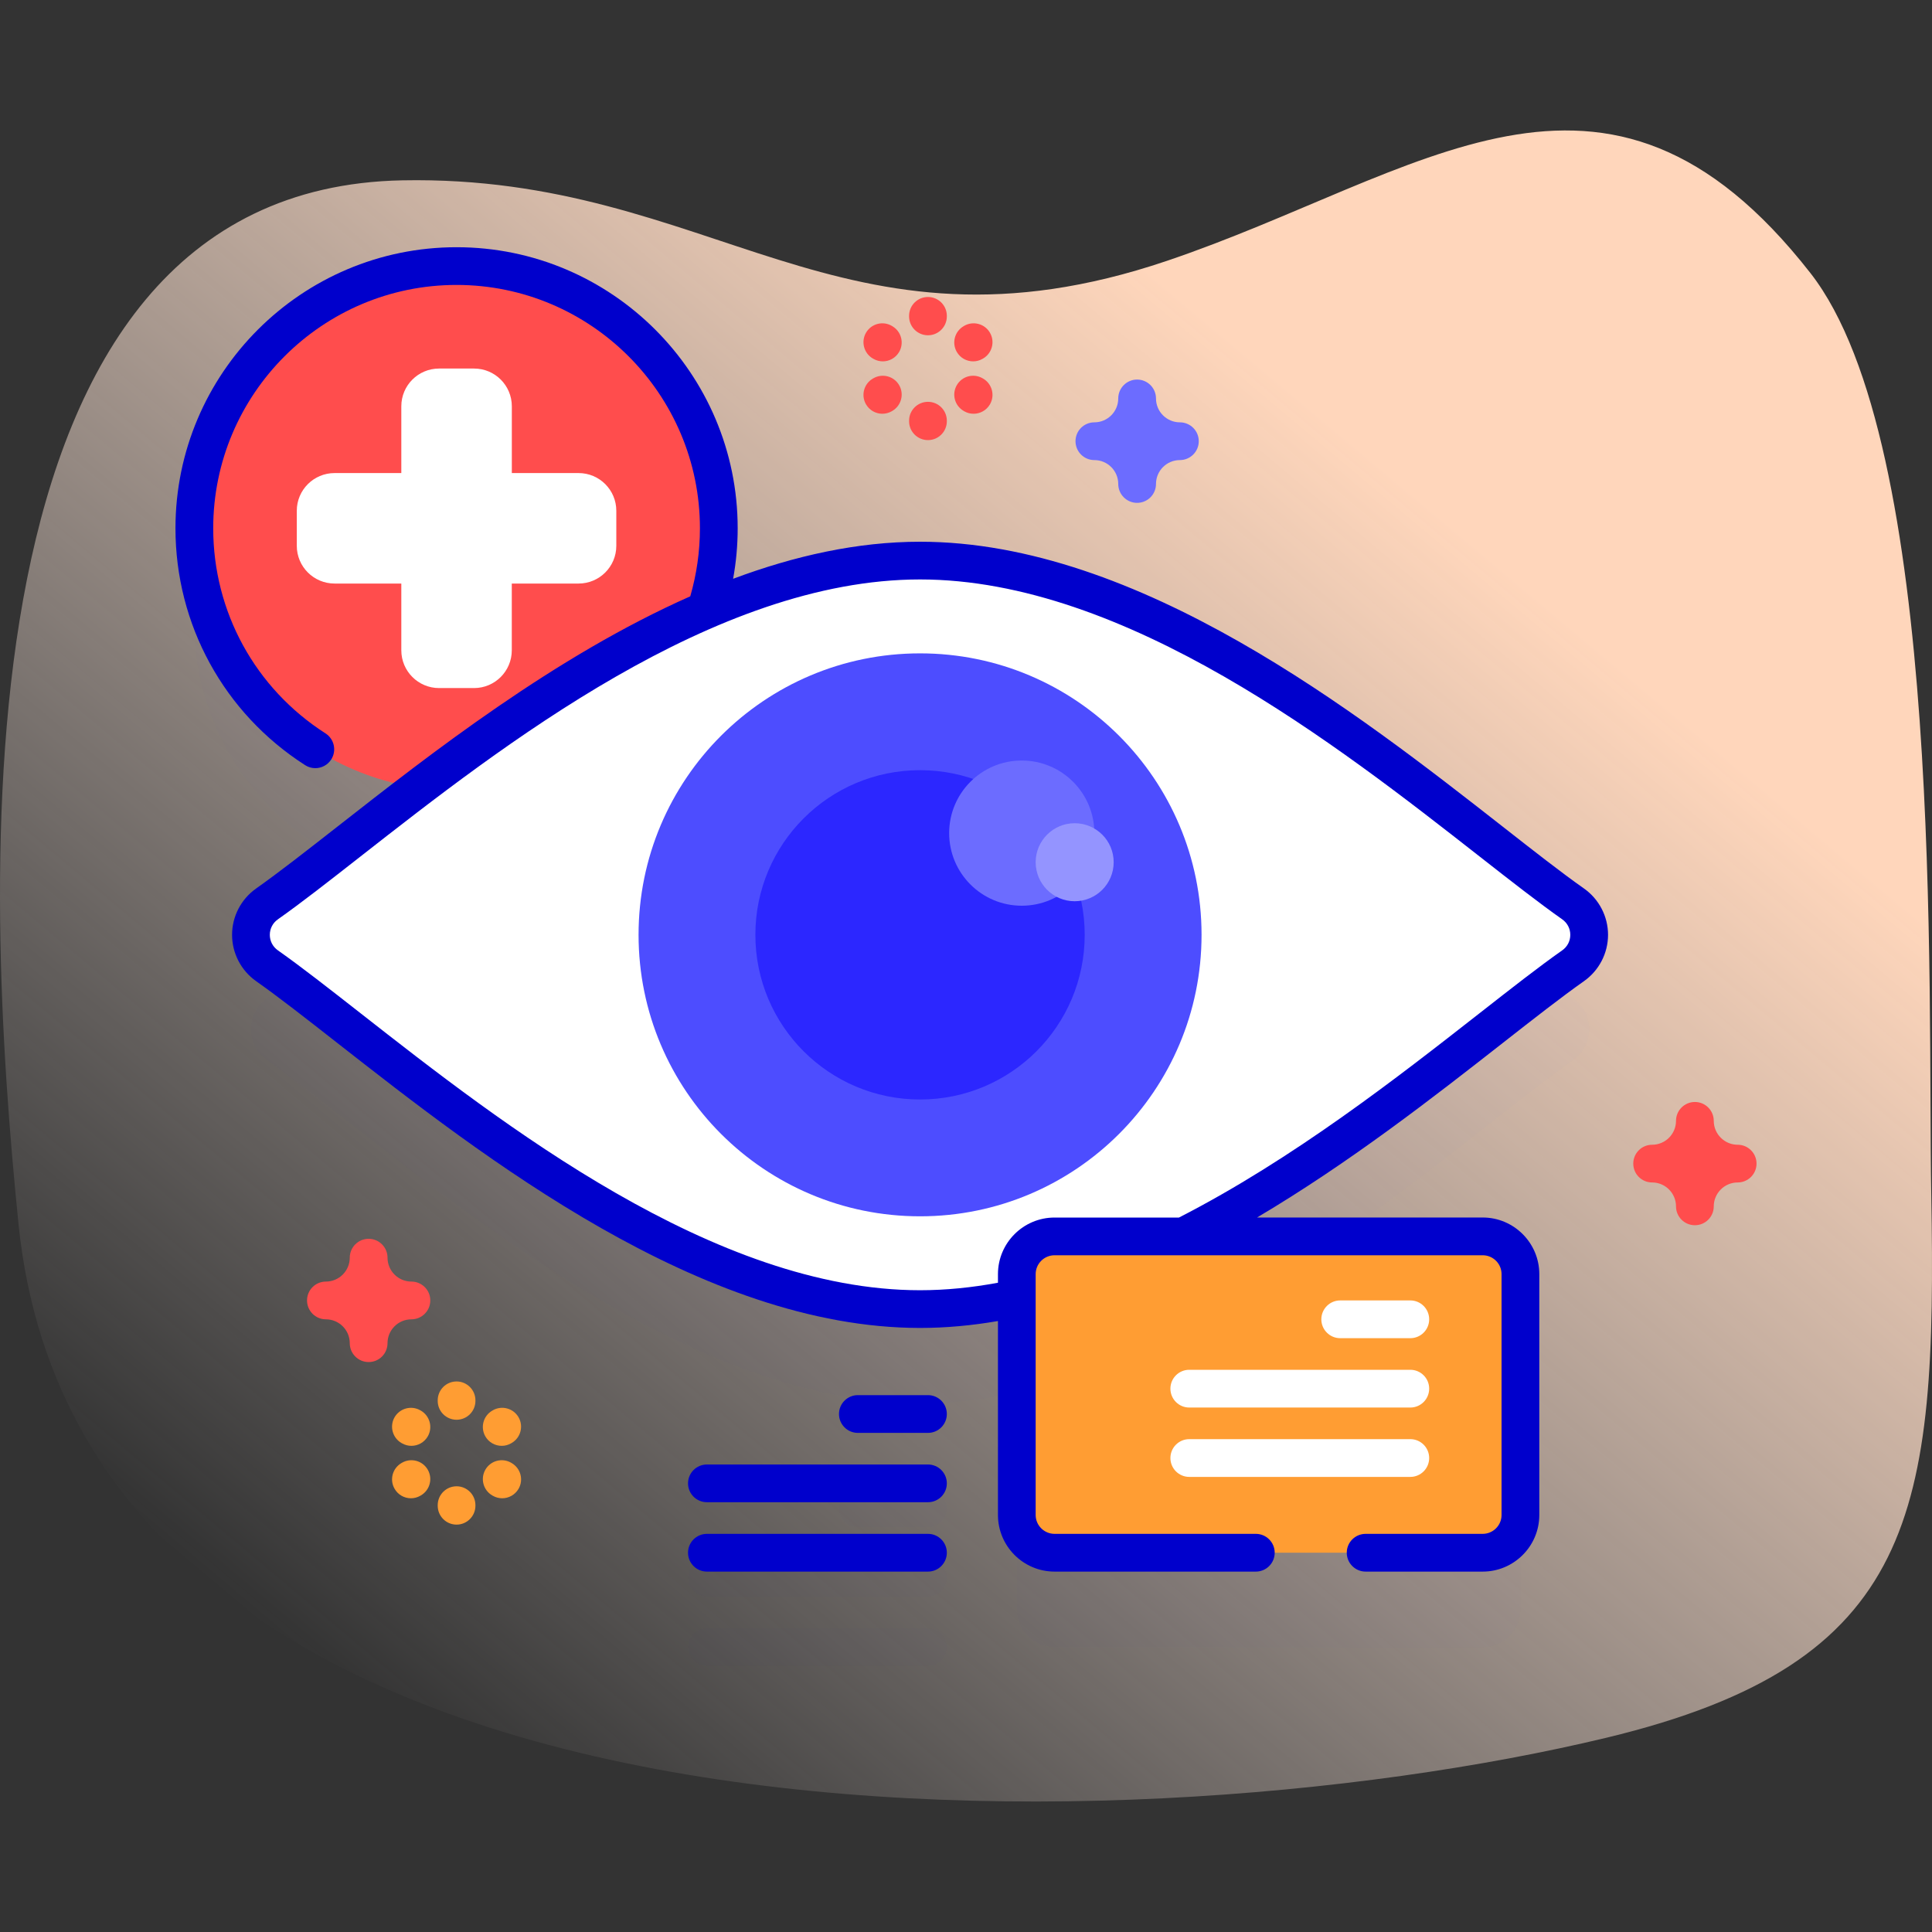 <svg width="50" height="50" viewBox="0 0 50 50" fill="none" xmlns="http://www.w3.org/2000/svg">
<rect x="0" y="0" width="50" height="50" fill="#333333" stroke="none"/>
<g clip-path="url(#clip0_154_4764)">
<path d="M0.478 31.666C2.182 48.548 29.034 47.988 41.572 44.973C49.626 43.036 50.127 39.165 49.981 30.91C49.887 25.59 50.317 11.504 46.856 7.07C41.538 0.26 36.775 4.531 30.19 6.754C21.744 9.606 18.453 4.515 10.417 4.667C-1.364 4.889 -0.401 22.953 0.478 31.666Z" fill="url(#paint0_linear_154_4764)"/>
<g opacity="0.1">
<path opacity="0.1" d="M40.711 25.834C37.419 23.514 30.518 16.949 23.811 16.949C21.949 16.949 20.072 17.456 18.262 18.236C18.482 17.568 18.602 16.855 18.602 16.114C18.602 12.366 15.564 9.327 11.816 9.327C8.068 9.327 5.029 12.366 5.029 16.114C5.029 19.527 7.549 22.35 10.829 22.828C9.258 24.021 7.916 25.126 6.91 25.834C6.355 26.225 6.355 27.044 6.91 27.435C10.202 29.756 17.103 36.32 23.81 36.32C24.645 36.32 25.482 36.219 26.315 36.036V41.649C26.315 42.189 26.752 42.626 27.292 42.626H38.372C38.911 42.626 39.348 42.189 39.348 41.649V35.416C39.348 34.877 38.911 34.439 38.372 34.439H30.627C34.828 32.316 38.548 28.96 40.711 27.435C41.266 27.044 41.266 26.225 40.711 25.834Z" fill="#2626BC"/>
<path opacity="0.1" d="M24.016 38.547H22.201C21.931 38.547 21.713 38.766 21.713 39.036C21.713 39.305 21.931 39.524 22.201 39.524H24.016C24.285 39.524 24.504 39.305 24.504 39.036C24.504 38.766 24.285 38.547 24.016 38.547Z" fill="#2626BC"/>
<path opacity="0.1" d="M24.016 40.342H18.295C18.025 40.342 17.806 40.561 17.806 40.831C17.806 41.1 18.025 41.319 18.295 41.319H24.016C24.285 41.319 24.504 41.1 24.504 40.831C24.504 40.561 24.285 40.342 24.016 40.342Z" fill="#2626BC"/>
<path opacity="0.1" d="M24.016 42.138H18.295C18.025 42.138 17.806 42.356 17.806 42.626C17.806 42.895 18.025 43.114 18.295 43.114H24.016C24.285 43.114 24.504 42.895 24.504 42.626C24.504 42.356 24.285 42.138 24.016 42.138Z" fill="#2626BC"/>
</g>
<path d="M11.816 20.459C15.564 20.459 18.602 17.421 18.602 13.672C18.602 9.924 15.564 6.886 11.816 6.886C8.068 6.886 5.029 9.924 5.029 13.672C5.029 17.421 8.068 20.459 11.816 20.459Z" fill="#FF4D4D"/>
<path d="M14.974 12.243H13.246V10.515C13.246 9.975 12.809 9.538 12.269 9.538H11.363C10.823 9.538 10.386 9.975 10.386 10.515V12.243H8.658C8.119 12.243 7.681 12.68 7.681 13.219V14.126C7.681 14.665 8.119 15.102 8.658 15.102H10.386V16.83C10.386 17.369 10.823 17.807 11.363 17.807H12.269C12.808 17.807 13.245 17.369 13.245 16.83V15.102H14.973C15.513 15.102 15.95 14.665 15.95 14.126V13.219C15.95 12.68 15.513 12.243 14.974 12.243Z" fill="white"/>
<path d="M23.811 14.508C17.104 14.508 10.202 21.073 6.91 23.393C6.355 23.784 6.355 24.603 6.91 24.994C10.202 27.314 17.103 33.879 23.81 33.879C30.518 33.879 37.419 27.314 40.711 24.994C41.266 24.603 41.266 23.784 40.711 23.393C37.419 21.073 30.518 14.508 23.811 14.508Z" fill="white"/>
<path d="M23.811 31.478C27.834 31.478 31.096 28.217 31.096 24.193C31.096 20.17 27.834 16.909 23.811 16.909C19.787 16.909 16.526 20.17 16.526 24.193C16.526 28.217 19.787 31.478 23.811 31.478Z" fill="#4D4DFF"/>
<path d="M23.811 28.455C26.164 28.455 28.072 26.547 28.072 24.193C28.072 21.84 26.164 19.932 23.811 19.932C21.457 19.932 19.549 21.84 19.549 24.193C19.549 26.547 21.457 28.455 23.811 28.455Z" fill="#2C27FF"/>
<path d="M26.443 23.44C27.48 23.44 28.322 22.599 28.322 21.561C28.322 20.524 27.48 19.682 26.443 19.682C25.405 19.682 24.564 20.524 24.564 21.561C24.564 22.599 25.405 23.44 26.443 23.44Z" fill="#6C6CFF"/>
<path d="M27.812 23.324C28.37 23.324 28.822 22.872 28.822 22.314C28.822 21.757 28.37 21.305 27.812 21.305C27.255 21.305 26.803 21.757 26.803 22.314C26.803 22.872 27.255 23.324 27.812 23.324Z" fill="#9494FF"/>
<path d="M38.372 40.184H27.292C26.752 40.184 26.315 39.747 26.315 39.208V32.974C26.315 32.435 26.752 31.998 27.292 31.998H38.372C38.911 31.998 39.348 32.435 39.348 32.974V39.208C39.348 39.747 38.911 40.184 38.372 40.184Z" fill="#FF9D33"/>
<path d="M36.499 34.632H34.684C34.415 34.632 34.196 34.413 34.196 34.144C34.196 33.874 34.415 33.655 34.684 33.655H36.499C36.769 33.655 36.987 33.874 36.987 34.144C36.987 34.413 36.769 34.632 36.499 34.632Z" fill="white"/>
<path d="M36.499 36.427H30.778C30.508 36.427 30.29 36.208 30.29 35.938C30.29 35.669 30.508 35.45 30.778 35.45H36.499C36.769 35.45 36.987 35.669 36.987 35.938C36.987 36.208 36.769 36.427 36.499 36.427Z" fill="white"/>
<path d="M36.499 38.222H30.778C30.508 38.222 30.29 38.003 30.29 37.734C30.29 37.464 30.508 37.245 30.778 37.245H36.499C36.769 37.245 36.987 37.464 36.987 37.734C36.987 38.003 36.769 38.222 36.499 38.222Z" fill="white"/>
<path d="M40.993 22.994C40.406 22.581 39.703 22.03 38.89 21.393C35.139 18.457 29.471 14.02 23.811 14.02C22.184 14.02 20.556 14.387 18.973 14.979C19.051 14.55 19.091 14.113 19.091 13.672C19.091 9.661 15.827 6.398 11.816 6.398C7.804 6.398 4.541 9.661 4.541 13.672C4.541 16.165 5.796 18.457 7.898 19.803C7.979 19.855 8.07 19.88 8.16 19.88C8.321 19.88 8.479 19.8 8.572 19.655C8.717 19.428 8.651 19.126 8.424 18.98C6.604 17.815 5.518 15.831 5.518 13.672C5.518 10.199 8.343 7.374 11.816 7.374C15.289 7.374 18.114 10.2 18.114 13.672C18.114 14.272 18.029 14.863 17.864 15.433C14.366 16.982 11.15 19.5 8.731 21.394C7.918 22.03 7.215 22.58 6.629 22.994C6.239 23.269 6.006 23.717 6.006 24.193C6.006 24.669 6.239 25.118 6.629 25.393C7.215 25.806 7.918 26.356 8.731 26.993C12.482 29.93 18.15 34.367 23.81 34.367C24.483 34.367 25.157 34.304 25.827 34.188V39.208C25.827 40.015 26.484 40.673 27.292 40.673H32.501C32.771 40.673 32.989 40.454 32.989 40.184C32.989 39.915 32.771 39.696 32.501 39.696H27.292C27.023 39.696 26.803 39.477 26.803 39.208V32.974C26.803 32.705 27.023 32.486 27.292 32.486H38.372C38.641 32.486 38.86 32.705 38.86 32.974V39.208C38.86 39.477 38.641 39.696 38.372 39.696H35.343C35.073 39.696 34.854 39.915 34.854 40.184C34.854 40.454 35.073 40.673 35.343 40.673H38.372C39.179 40.673 39.837 40.015 39.837 39.208V32.974C39.837 32.167 39.179 31.509 38.372 31.509H32.532C34.941 30.083 37.128 28.373 38.89 26.993C39.704 26.356 40.406 25.806 40.992 25.393C41.383 25.118 41.616 24.669 41.616 24.193C41.616 23.717 41.383 23.269 40.993 22.994ZM40.43 24.595C39.823 25.022 39.112 25.579 38.288 26.224C36.185 27.871 33.461 30 30.511 31.51H27.292C26.484 31.51 25.827 32.167 25.827 32.974V33.197C25.154 33.322 24.481 33.391 23.81 33.391C18.487 33.391 12.978 29.078 9.333 26.224C8.509 25.579 7.798 25.022 7.192 24.595C7.059 24.501 6.983 24.355 6.983 24.194C6.983 24.032 7.059 23.886 7.192 23.792C7.798 23.365 8.509 22.808 9.333 22.163C12.979 19.309 18.487 14.996 23.811 14.996C29.135 14.996 34.643 19.309 38.288 22.163C39.112 22.808 39.824 23.365 40.43 23.792C40.563 23.886 40.639 24.032 40.639 24.194C40.639 24.355 40.563 24.501 40.43 24.595Z" fill="#0000CC"/>
<path d="M24.016 36.106H22.201C21.931 36.106 21.713 36.325 21.713 36.594C21.713 36.864 21.931 37.083 22.201 37.083H24.016C24.285 37.083 24.504 36.864 24.504 36.594C24.504 36.325 24.285 36.106 24.016 36.106Z" fill="#0000CC"/>
<path d="M24.016 37.901H18.295C18.025 37.901 17.806 38.12 17.806 38.389C17.806 38.659 18.025 38.877 18.295 38.877H24.016C24.285 38.877 24.504 38.659 24.504 38.389C24.504 38.12 24.285 37.901 24.016 37.901Z" fill="#0000CC"/>
<path d="M24.016 39.696H18.295C18.025 39.696 17.806 39.915 17.806 40.184C17.806 40.454 18.025 40.673 18.295 40.673H24.016C24.285 40.673 24.504 40.454 24.504 40.184C24.504 39.915 24.285 39.696 24.016 39.696Z" fill="#0000CC"/>
<path d="M9.541 35.25C9.271 35.25 9.052 35.032 9.052 34.762C9.052 34.421 8.775 34.144 8.434 34.144C8.164 34.144 7.946 33.925 7.946 33.655C7.946 33.386 8.164 33.167 8.434 33.167C8.775 33.167 9.052 32.889 9.052 32.548C9.052 32.279 9.271 32.06 9.541 32.06C9.81 32.06 10.029 32.279 10.029 32.548C10.029 32.889 10.306 33.167 10.647 33.167C10.917 33.167 11.136 33.386 11.136 33.655C11.136 33.925 10.917 34.144 10.647 34.144C10.306 34.144 10.029 34.421 10.029 34.762C10.029 35.032 9.81 35.25 9.541 35.25Z" fill="#FF4D4D"/>
<path d="M43.864 31.709C43.594 31.709 43.375 31.491 43.375 31.221C43.375 30.88 43.098 30.602 42.757 30.602C42.487 30.602 42.269 30.384 42.269 30.114C42.269 29.844 42.487 29.626 42.757 29.626C43.098 29.626 43.375 29.348 43.375 29.007C43.375 28.738 43.594 28.519 43.864 28.519C44.133 28.519 44.352 28.738 44.352 29.007C44.352 29.348 44.63 29.626 44.971 29.626C45.24 29.626 45.459 29.844 45.459 30.114C45.459 30.384 45.24 30.602 44.971 30.602C44.63 30.602 44.352 30.88 44.352 31.221C44.352 31.491 44.133 31.709 43.864 31.709Z" fill="#FF4D4D"/>
<path d="M29.428 13.014C29.159 13.014 28.94 12.795 28.94 12.525C28.94 12.184 28.663 11.907 28.322 11.907C28.052 11.907 27.834 11.688 27.834 11.418C27.834 11.149 28.052 10.93 28.322 10.93C28.663 10.93 28.94 10.653 28.94 10.312C28.94 10.042 29.159 9.823 29.428 9.823C29.698 9.823 29.917 10.042 29.917 10.312C29.917 10.653 30.194 10.93 30.535 10.93C30.805 10.93 31.024 11.149 31.024 11.418C31.024 11.688 30.805 11.907 30.535 11.907C30.194 11.907 29.917 12.184 29.917 12.525C29.917 12.795 29.698 13.014 29.428 13.014Z" fill="#6C6CFF"/>
<path d="M11.816 36.743C11.546 36.743 11.328 36.525 11.328 36.255V36.24C11.328 35.971 11.546 35.752 11.816 35.752C12.085 35.752 12.304 35.971 12.304 36.24V36.255C12.304 36.525 12.085 36.743 11.816 36.743Z" fill="#FF9D33"/>
<path d="M11.816 39.457C11.546 39.457 11.328 39.238 11.328 38.968V38.954C11.328 38.684 11.546 38.465 11.816 38.465C12.085 38.465 12.304 38.684 12.304 38.954V38.968C12.304 39.238 12.085 39.457 11.816 39.457Z" fill="#FF9D33"/>
<path d="M10.647 37.418C10.565 37.418 10.482 37.397 10.406 37.354L10.393 37.347C10.159 37.213 10.077 36.915 10.21 36.681C10.344 36.447 10.642 36.365 10.876 36.498L10.889 36.505C11.123 36.639 11.205 36.937 11.072 37.171C10.982 37.329 10.817 37.418 10.647 37.418Z" fill="#FF9D33"/>
<path d="M12.997 38.775C12.914 38.775 12.83 38.754 12.752 38.709L12.74 38.702C12.506 38.566 12.427 38.268 12.562 38.034C12.697 37.801 12.995 37.721 13.229 37.856L13.242 37.864C13.475 37.999 13.555 38.298 13.42 38.531C13.329 38.687 13.165 38.775 12.997 38.775Z" fill="#FF9D33"/>
<path d="M10.635 38.775C10.466 38.775 10.302 38.687 10.212 38.53C10.077 38.297 10.157 37.998 10.391 37.863L10.403 37.856C10.637 37.721 10.935 37.801 11.07 38.035C11.205 38.269 11.125 38.567 10.891 38.702L10.879 38.709C10.802 38.754 10.718 38.775 10.635 38.775Z" fill="#FF9D33"/>
<path d="M12.985 37.418C12.815 37.418 12.65 37.33 12.56 37.172C12.427 36.938 12.508 36.639 12.742 36.506L12.755 36.498C12.989 36.365 13.287 36.446 13.421 36.68C13.555 36.914 13.473 37.212 13.239 37.346L13.227 37.353C13.15 37.397 13.067 37.418 12.985 37.418Z" fill="#FF9D33"/>
<path d="M24.016 8.677C23.746 8.677 23.527 8.458 23.527 8.189V8.174C23.527 7.904 23.746 7.686 24.016 7.686C24.285 7.686 24.504 7.904 24.504 8.174V8.189C24.504 8.458 24.285 8.677 24.016 8.677Z" fill="#FF4D4D"/>
<path d="M24.016 11.39C23.746 11.39 23.527 11.172 23.527 10.902V10.887C23.527 10.618 23.746 10.399 24.016 10.399C24.285 10.399 24.504 10.618 24.504 10.887V10.902C24.504 11.172 24.285 11.39 24.016 11.39Z" fill="#FF4D4D"/>
<path d="M22.847 9.352C22.764 9.352 22.68 9.331 22.603 9.286L22.59 9.279C22.357 9.143 22.277 8.845 22.412 8.611C22.547 8.378 22.846 8.298 23.079 8.433L23.092 8.441C23.325 8.576 23.405 8.875 23.27 9.108C23.179 9.264 23.015 9.352 22.847 9.352Z" fill="#FF4D4D"/>
<path d="M25.197 10.708C25.113 10.708 25.029 10.687 24.952 10.643L24.94 10.635C24.706 10.5 24.627 10.201 24.762 9.968C24.897 9.734 25.196 9.655 25.429 9.79L25.442 9.797C25.675 9.933 25.755 10.231 25.62 10.464C25.529 10.621 25.365 10.708 25.197 10.708Z" fill="#FF4D4D"/>
<path d="M22.835 10.708C22.666 10.708 22.503 10.621 22.412 10.464C22.277 10.231 22.357 9.933 22.59 9.797L22.603 9.79C22.836 9.655 23.135 9.735 23.27 9.968C23.405 10.201 23.325 10.5 23.092 10.635L23.079 10.643C23.002 10.687 22.918 10.708 22.835 10.708Z" fill="#FF4D4D"/>
<path d="M25.185 9.352C25.016 9.352 24.852 9.264 24.762 9.108C24.627 8.875 24.706 8.576 24.94 8.441L24.952 8.433C25.186 8.298 25.485 8.378 25.62 8.611C25.755 8.845 25.675 9.143 25.442 9.279L25.429 9.286C25.352 9.331 25.268 9.352 25.185 9.352Z" fill="#FF4D4D"/>
</g>
<defs>
<linearGradient id="paint0_linear_154_4764" x1="9.426" y1="44.307" x2="43.426" y2="3.787" gradientUnits="userSpaceOnUse">
<stop stop-color="#FFF3EE" stop-opacity="0"/>
<stop offset="0.294" stop-color="#FFEADE" stop-opacity="0.373"/>
<stop offset="0.787" stop-color="#FFD6BB"/>
</linearGradient>
<clipPath id="clip0_154_4764">
<rect width="50" height="50" fill="white"/>
</clipPath>
</defs>
</svg>
